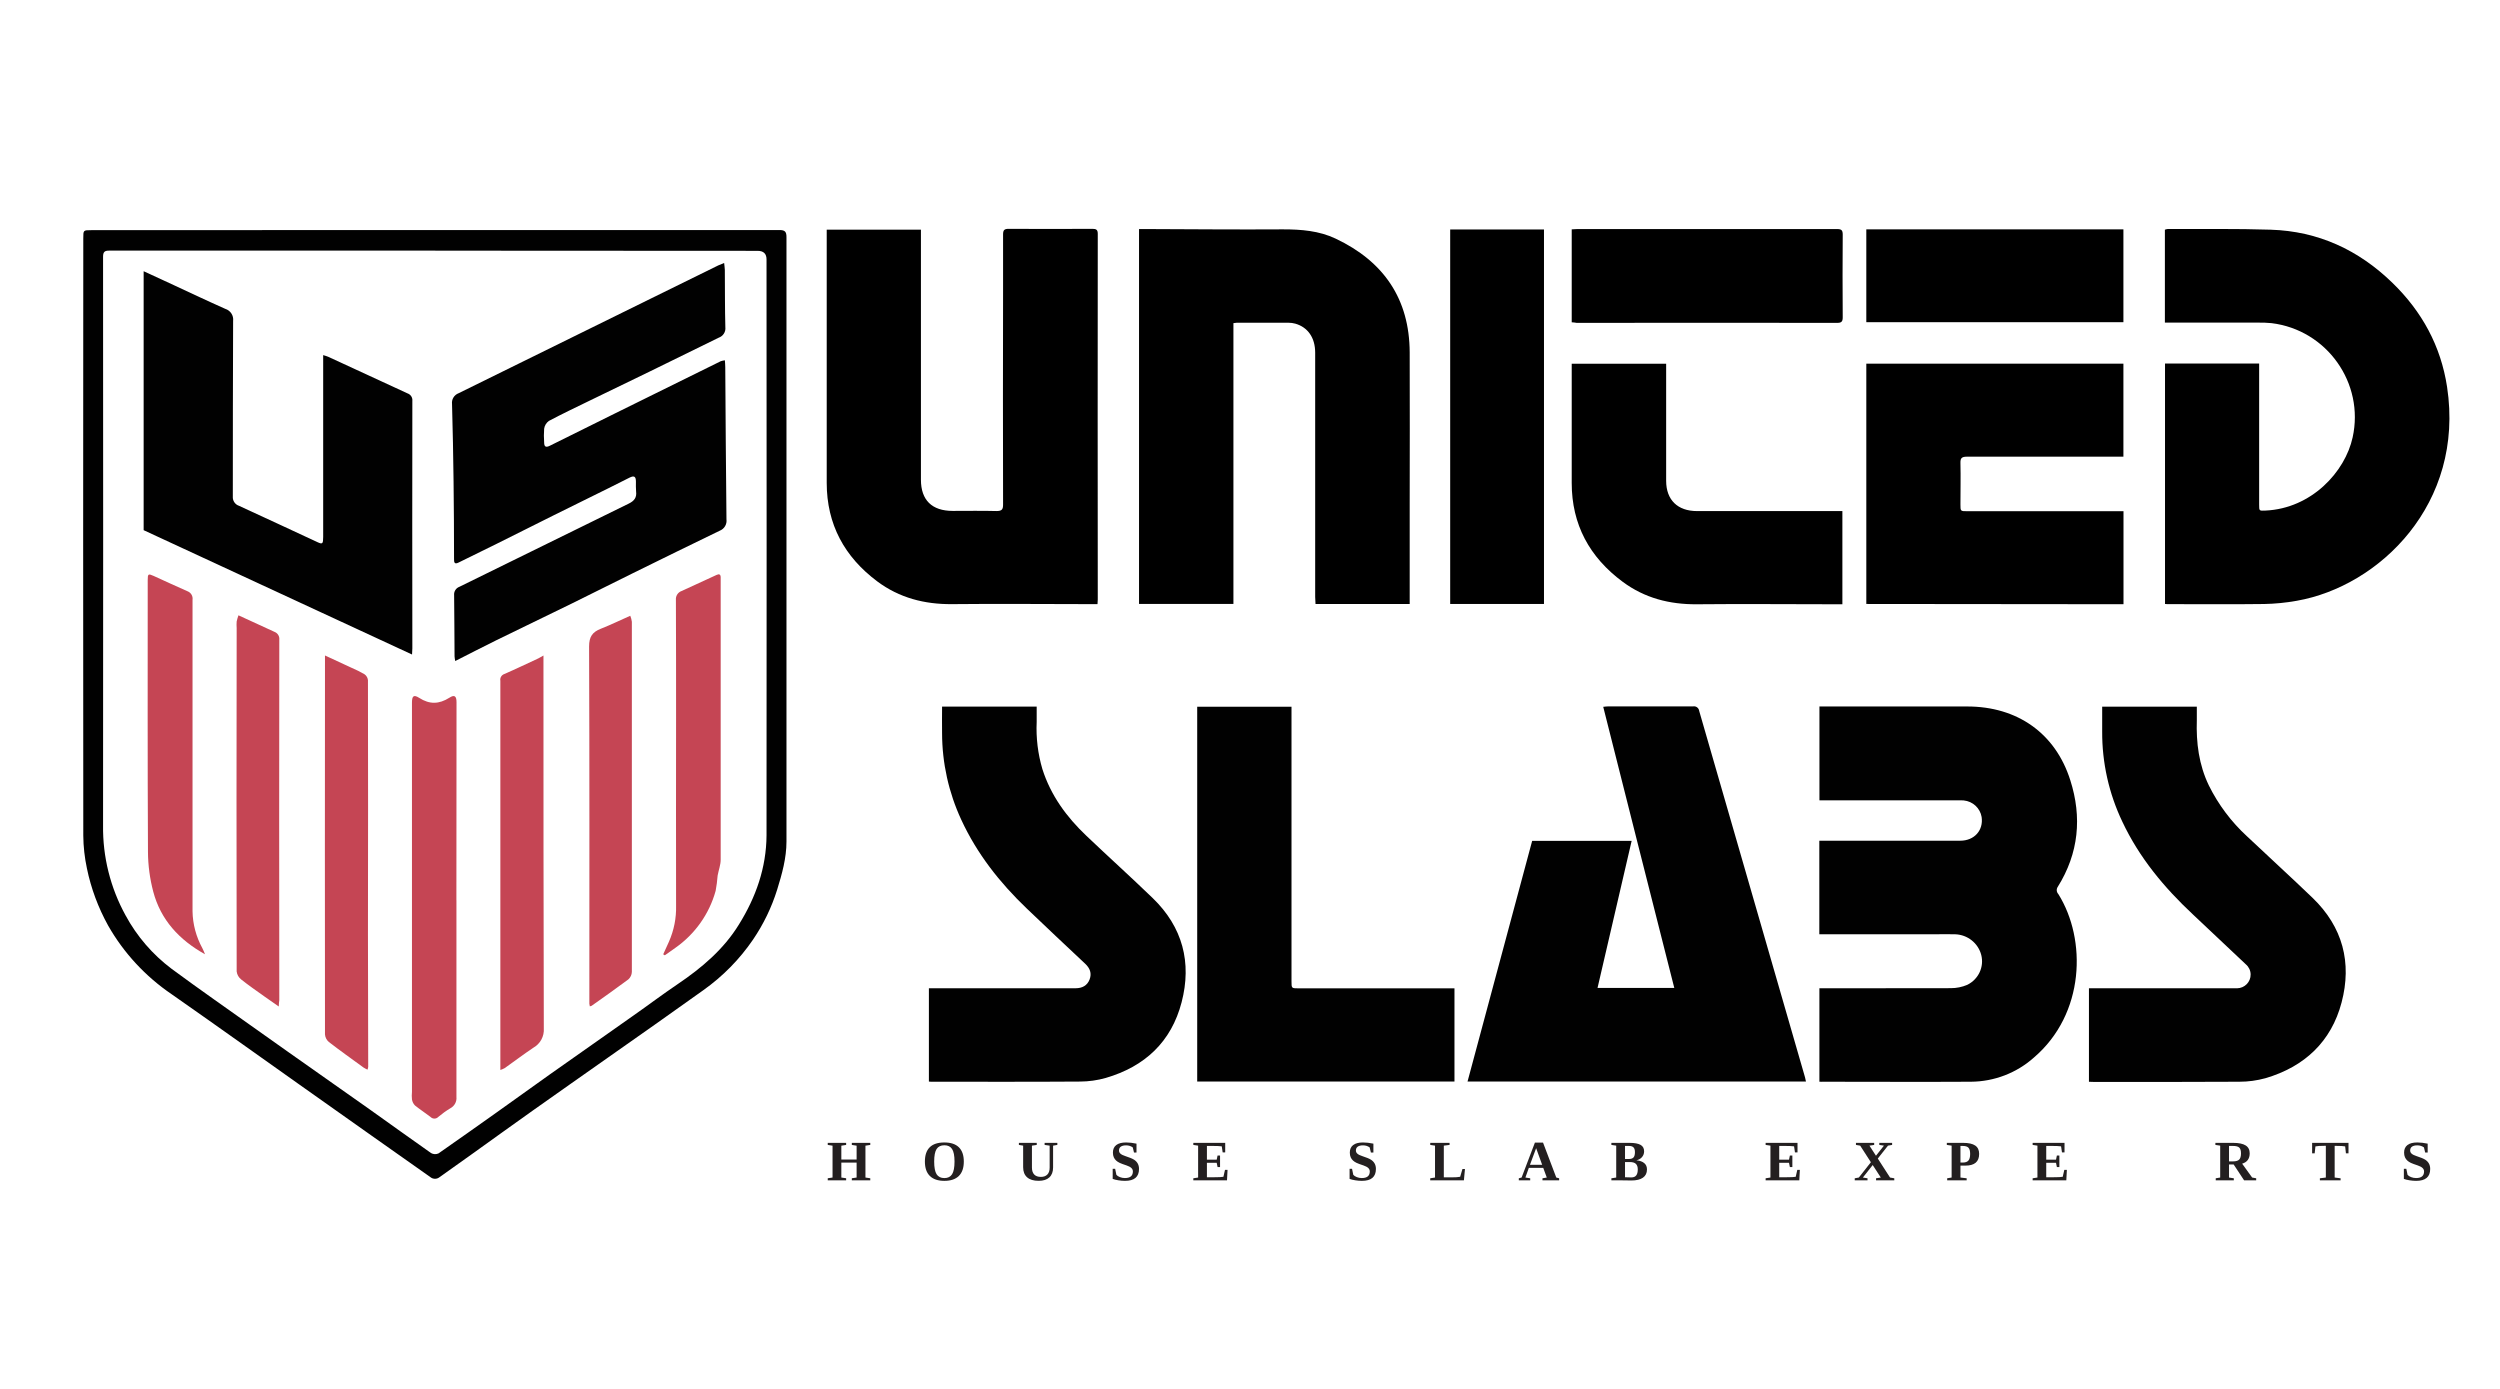 <svg xmlns="http://www.w3.org/2000/svg" xmlns:xlink="http://www.w3.org/1999/xlink" width="1800" viewBox="0 0 1350 750" height="1000" preserveAspectRatio="xMidYMid meet"><defs><g></g></defs><path fill="#000000" d="M 497.301 124.035 L 497.301 259.02 C 497.301 270.066 503.219 275.891 514.477 275.891 C 522.359 275.891 530.219 275.754 538.078 275.961 C 540.992 275.961 541.684 275.152 541.66 272.379 C 541.57 233.848 541.57 195.34 541.66 156.809 L 541.66 126.602 C 541.66 124.289 542.309 123.574 544.645 123.574 C 559.715 123.664 574.785 123.664 589.879 123.574 C 591.984 123.574 592.793 124.035 592.793 126.324 C 592.723 192.105 592.723 257.887 592.793 323.691 C 592.793 324.406 592.723 325.125 592.652 326.234 L 589.301 326.234 C 564.199 326.234 539.117 325.957 514.016 326.234 C 499.199 326.348 485.652 322.836 473.793 314.008 C 455.949 300.691 446.449 283.105 446.426 260.777 L 446.426 124.035 Z M 497.301 124.035 " fill-opacity="1" fill-rule="nonzero"></path><path fill="#000000" d="M 761.234 326.164 L 710.383 326.164 C 710.383 324.848 710.195 323.598 710.195 322.352 L 710.195 190.418 C 710.195 182.398 706.266 176.711 699.449 174.77 C 698.27 174.445 697.066 174.285 695.863 174.285 L 667.781 174.285 C 667.203 174.332 666.625 174.398 666.047 174.492 L 666.047 326.117 L 615.078 326.117 L 615.078 123.688 L 618.613 123.688 C 643.324 123.781 668.059 124.012 692.766 123.852 C 702.66 123.852 712.301 124.613 721.223 128.844 C 747.32 141.184 761.121 161.527 761.234 190.301 C 761.375 217.738 761.234 245.195 761.234 272.633 Z M 761.234 326.164 " fill-opacity="1" fill-rule="nonzero"></path><path fill="#010101" d="M 982.473 584.09 L 982.473 533.68 L 986.059 533.68 C 1008.523 533.68 1030.992 533.68 1053.461 533.609 C 1056.535 533.609 1059.562 533.008 1062.383 531.785 C 1068.395 528.801 1071.516 522.121 1069.875 515.676 C 1068.211 509.293 1062.5 504.742 1055.82 504.512 C 1052.098 504.371 1048.332 504.512 1044.586 504.512 L 982.43 504.512 L 982.43 453.984 L 1058.523 453.984 C 1066.129 453.984 1071.121 448.391 1070.082 441.203 C 1069.297 436.395 1065.32 432.719 1060.418 432.234 C 1059.309 432.141 1058.152 432.164 1057.043 432.164 L 982.496 432.164 L 982.496 381.5 L 1062.316 381.5 C 1089.266 381.5 1109.887 395.875 1117.953 421.301 C 1124.332 441.27 1122.555 460.711 1111.203 478.875 C 1110.348 480.102 1110.488 481.719 1111.504 482.805 C 1126.852 507.352 1125.883 547.5 1098.305 571.078 C 1088.988 579.398 1076.902 584.043 1064.324 584.137 C 1037.742 584.297 1011.137 584.137 984.508 584.137 C 983.836 584.207 983.215 584.137 982.449 584.113 Z M 982.473 584.09 " fill-opacity="1" fill-rule="nonzero"></path><path fill="#000000" d="M 1169.039 174.215 L 1169.039 124.035 C 1169.523 123.852 1170.059 123.734 1170.566 123.664 C 1189.105 123.734 1207.641 123.434 1226.18 124.035 C 1251.863 124.844 1273.59 134.969 1291.828 152.648 C 1307.895 168.227 1318.043 186.836 1321.418 208.91 C 1331.031 272.102 1284.777 316.641 1240.211 324.43 C 1234.41 325.473 1228.539 326.051 1222.645 326.164 C 1205.492 326.395 1188.363 326.234 1171.211 326.234 C 1170.566 326.234 1169.918 326.234 1169.109 326.141 L 1169.109 196.289 L 1219.941 196.289 L 1219.941 272.562 C 1219.941 275.938 1219.941 275.848 1223.406 275.707 C 1248.234 274.551 1266.379 254.789 1270.426 236.184 C 1276.875 206.945 1256.602 178.168 1226.598 174.492 C 1223.984 174.238 1221.352 174.145 1218.738 174.215 Z M 1169.039 174.215 " fill-opacity="1" fill-rule="nonzero"></path><path fill="#010101" d="M 792.465 584.043 C 804.113 540.613 815.766 497.273 827.367 454.074 L 881.09 454.074 C 874.941 480.543 868.883 506.867 862.668 533.473 L 904.113 533.473 C 891.285 482.805 878.5 432.395 865.742 381.684 C 866.852 381.566 867.66 381.453 868.445 381.453 L 914.238 381.453 C 915.762 381.176 917.219 382.168 917.52 383.672 C 917.52 383.719 917.52 383.785 917.543 383.832 C 936.613 449.801 955.66 515.766 974.707 581.734 C 974.914 582.426 975.031 583.168 975.215 584.02 L 792.465 584.02 Z M 792.465 584.043 " fill-opacity="1" fill-rule="nonzero"></path><path fill="#000000" d="M 1007.809 326.117 L 1007.809 196.383 L 1146.641 196.383 L 1146.641 246.605 L 1062.176 246.605 C 1059.242 246.605 1058.547 247.438 1058.641 250.191 C 1058.824 257.586 1058.641 264.98 1058.641 272.379 C 1058.641 276.031 1058.641 276.055 1062.27 276.055 L 1146.688 276.055 L 1146.688 326.281 L 1007.832 326.141 Z M 1007.809 326.117 " fill-opacity="1" fill-rule="nonzero"></path><path fill="#010101" d="M 508.699 381.566 L 559.809 381.566 L 559.809 389.844 C 559.414 398.441 560.453 407.039 562.883 415.293 C 567.41 429.508 575.918 441.156 586.668 451.348 C 598.527 462.629 610.684 473.605 622.473 484.98 C 638.676 500.648 643.625 519.836 638.078 541.191 C 632.527 562.547 618.266 575.93 597.07 582.102 C 592.586 583.375 587.938 584.02 583.246 584.043 C 556.664 584.23 530.059 584.137 503.43 584.137 C 502.875 584.137 502.32 584.137 501.602 584.043 L 501.602 533.656 L 580.844 533.656 C 584.332 533.656 587.105 532.246 588.379 528.918 C 589.648 525.59 588.586 522.863 586.02 520.434 C 575.434 510.496 564.848 500.559 554.375 490.527 C 539.812 476.59 527.539 460.988 519.078 442.637 C 512.281 427.98 508.746 412.055 508.723 395.922 C 508.629 391.23 508.723 386.516 508.723 381.547 Z M 508.699 381.566 " fill-opacity="1" fill-rule="nonzero"></path><path fill="#010101" d="M 1128.031 584.184 L 1128.031 533.68 L 1208.012 533.68 C 1212.125 533.609 1215.41 530.258 1215.34 526.191 C 1215.316 524.109 1214.391 522.145 1212.797 520.781 C 1203.25 511.789 1193.75 502.754 1184.156 493.785 C 1168.602 479.246 1155.215 463.137 1146.086 443.766 C 1138.805 428.512 1135.082 411.848 1135.176 394.973 L 1135.176 381.613 L 1186.285 381.613 L 1186.285 388.848 C 1185.891 401.098 1187.371 412.957 1192.801 424.191 C 1197.91 434.5 1204.891 443.812 1213.398 451.625 C 1225.164 462.742 1237.16 473.652 1248.812 484.863 C 1265.129 500.605 1270.102 519.902 1264.461 541.309 C 1258.914 562.41 1244.512 576 1223.383 582.219 C 1218.785 583.488 1214.047 584.137 1209.262 584.137 C 1182.934 584.32 1156.625 584.23 1130.32 584.23 L 1128.031 584.16 Z M 1128.031 584.184 " fill-opacity="1" fill-rule="nonzero"></path><path fill="#010101" d="M 785.414 533.68 L 785.414 584.02 L 646.488 584.02 L 646.488 381.637 L 697.414 381.637 L 697.414 529.891 C 697.414 533.68 697.414 533.703 701.16 533.703 L 785.414 533.703 Z M 785.414 533.68 " fill-opacity="1" fill-rule="nonzero"></path><path fill="#010101" d="M 234.918 124.219 L 420.977 124.219 C 423.98 124.219 424.695 125.262 424.695 128.035 L 424.695 454.422 C 424.695 463.367 422.293 471.941 419.656 480.449 C 416.676 489.996 412.285 499.078 406.645 507.375 C 399.41 517.984 390.324 527.23 379.805 534.695 C 362.68 546.969 345.41 559.082 328.191 571.172 C 314.734 580.668 301.215 590.102 287.809 599.621 C 276.551 607.598 265.406 615.664 254.195 623.684 C 248.602 627.684 242.941 631.637 237.367 635.656 C 235.934 636.836 233.855 636.836 232.422 635.656 L 200.801 613.352 L 160.973 585.176 C 151.078 578.129 141.117 571.031 131.176 564.027 C 118.371 554.922 105.562 545.883 92.734 536.914 C 78.543 527.277 66.777 514.562 58.363 499.75 C 53.023 490.109 49.164 479.73 46.941 468.961 C 45.695 463.113 45.023 457.172 44.977 451.211 C 44.887 343.684 44.887 236.184 44.977 128.656 C 44.977 124.289 44.977 124.289 49.277 124.289 Z M 235.059 135.336 L 58.965 135.336 C 56.652 135.336 55.656 135.891 55.656 138.598 C 55.727 240.945 55.727 343.316 55.656 445.664 C 55.426 462.652 59.609 479.43 67.84 494.363 C 73.918 505.598 82.379 515.418 92.641 523.141 C 100.18 528.734 107.828 534.164 115.48 539.621 C 128.75 549.051 142.016 558.457 155.309 567.84 C 170.125 578.266 184.852 588.621 199.598 599.047 C 210.695 606.902 221.648 614.879 232.793 622.668 C 234.016 623.359 235.496 623.43 236.77 622.852 C 247.215 615.641 257.527 608.223 267.859 600.941 C 277.613 594.008 287.32 586.98 297.074 580.07 C 311.895 569.574 326.758 559.105 341.645 548.68 C 349.871 542.926 357.801 536.938 366.074 531.344 C 379.02 522.586 390.785 512.621 399.016 499.238 C 408.215 484.445 413.832 468.523 413.926 451.023 C 413.996 347.383 413.996 243.742 413.926 140.098 C 413.926 137 412.316 135.453 409.094 135.453 L 235.059 135.359 Z M 235.059 135.336 " fill-opacity="1" fill-rule="nonzero"></path><path fill="#000000" d="M 994.887 275.914 L 994.887 326.305 L 991.488 326.305 C 966.387 326.305 941.305 326.051 916.27 326.305 C 901.547 326.418 888.094 322.953 876.281 314.191 C 858.297 300.879 848.727 283.195 848.727 260.801 L 848.727 196.402 L 899.723 196.402 L 899.723 259.645 C 899.723 269.93 905.871 275.961 916.34 275.984 L 994.887 275.984 Z M 994.887 275.914 " fill-opacity="1" fill-rule="nonzero"></path><path fill="#000000" d="M 783.102 123.918 L 833.75 123.918 L 833.75 326.141 L 783.102 326.141 Z M 783.102 123.918 " fill-opacity="1" fill-rule="nonzero"></path><path fill="#000000" d="M 848.727 174.031 L 848.727 123.852 C 849.793 123.852 850.785 123.688 851.801 123.688 L 991.906 123.688 C 994.332 123.688 995.094 124.242 995.07 126.715 C 994.957 141.578 994.957 156.465 995.07 171.324 C 995.07 173.613 994.449 174.352 992.09 174.352 C 945.211 174.285 898.312 174.285 851.41 174.352 C 850.555 174.191 849.746 174.098 848.703 174.031 Z M 848.727 174.031 " fill-opacity="1" fill-rule="nonzero"></path><path fill="#000000" d="M 1007.809 123.852 L 1146.641 123.852 L 1146.641 173.984 L 1007.809 173.984 Z M 1007.809 123.852 " fill-opacity="1" fill-rule="nonzero"></path><path fill="#010101" d="M 391.434 194.578 C 391.527 195.988 391.641 197.145 391.641 198.301 C 391.852 225.664 391.965 253.031 392.289 280.398 C 392.66 283.059 391.156 285.625 388.637 286.594 C 372.988 294.176 357.34 301.824 341.758 309.523 C 330.711 314.977 319.707 320.523 308.656 325.957 C 295.18 332.566 281.656 339.039 268.184 345.648 C 260.809 349.277 253.504 353.07 245.828 356.953 C 245.645 356.145 245.527 355.312 245.461 354.457 C 245.367 343.453 245.367 332.43 245.227 321.426 C 245.02 319.414 246.223 317.543 248.117 316.852 C 278.605 301.895 309.074 286.871 339.539 271.941 C 342.477 270.508 343.906 268.68 343.492 265.445 C 343.375 263.664 343.352 261.887 343.398 260.105 C 343.398 257.262 342.453 256.684 339.934 257.934 C 336.188 259.781 332.441 261.699 328.699 263.574 C 318.898 268.449 309.074 273.305 299.25 278.133 C 288.984 283.242 278.746 288.398 268.504 293.504 L 247.609 303.789 C 245.184 304.992 245.184 303.375 245.184 301.711 C 245.184 287.82 245.09 273.926 244.926 260.059 C 244.766 246.191 244.488 232.09 244.094 218.109 C 243.793 215.613 245.273 213.23 247.68 212.328 C 282.398 195.293 317.07 178.215 351.746 161.086 L 387.875 143.312 C 388.754 142.895 389.676 142.57 391.039 142.016 C 391.18 143.52 391.387 144.652 391.41 145.785 C 391.504 156.094 391.41 166.402 391.688 176.688 C 391.988 179.16 390.508 181.52 388.105 182.352 C 375.578 188.477 363.094 194.672 350.543 200.773 C 339.633 206.09 328.676 211.359 317.789 216.652 C 310.621 220.141 303.434 223.562 296.383 227.309 C 294.996 228.324 294.07 229.828 293.84 231.516 C 293.656 233.988 293.656 236.461 293.84 238.934 C 293.84 241.27 294.789 241.754 296.844 240.734 L 332.121 223.238 C 351.168 213.832 370.215 204.449 389.238 195.039 C 389.977 194.809 390.738 194.648 391.527 194.555 Z M 391.434 194.578 " fill-opacity="1" fill-rule="nonzero"></path><path fill="#010101" d="M 77.57 286.316 L 77.57 146.457 L 93.797 153.945 C 103.066 158.242 112.289 162.637 121.629 166.773 C 124.449 167.652 126.23 170.379 125.883 173.266 C 125.699 204.887 125.789 236.508 125.723 268.148 C 125.559 270.344 126.898 272.402 129.027 273.117 C 143.219 279.613 157.367 286.246 171.535 292.812 C 174.148 294.012 174.516 293.668 174.516 289.945 L 174.516 191.758 C 175.812 192.176 176.551 192.359 177.223 192.66 C 191.508 199.246 205.77 205.836 220.055 212.422 C 221.789 213.023 222.875 214.711 222.668 216.512 C 222.598 261.031 222.598 305.547 222.668 350.086 C 222.668 350.941 222.574 351.82 222.504 353.438 L 77.617 286.316 Z M 77.57 286.316 " fill-opacity="1" fill-rule="nonzero"></path><path fill="#c54554" d="M 246.477 486.113 L 246.477 592.367 C 246.73 594.863 245.438 597.266 243.219 598.445 C 240.906 599.832 238.734 601.402 236.676 603.137 C 235.59 604.293 233.762 604.34 232.605 603.273 C 232.562 603.23 232.516 603.184 232.469 603.137 C 229.719 601.012 226.781 599.137 224.102 596.965 C 223.223 596.086 222.668 594.953 222.461 593.73 C 222.32 592.367 222.32 590.977 222.461 589.59 L 222.461 379.441 C 222.461 375.812 223.383 374.957 226.367 376.852 C 231.984 380.457 237.066 380.32 242.684 376.762 C 245.461 374.98 246.523 375.906 246.523 379.234 L 246.453 486.137 Z M 246.477 486.113 " fill-opacity="1" fill-rule="nonzero"></path><path fill="#c54554" d="M 293.469 353.969 L 293.469 361.273 C 293.469 425.945 293.469 490.617 293.656 555.312 C 293.957 559.59 291.758 563.68 287.992 565.785 C 282.746 569.297 277.727 573.113 272.574 576.762 C 271.812 577.18 271.023 577.527 270.191 577.781 L 270.191 367.629 C 269.891 366.059 270.793 364.512 272.32 363.98 C 278.516 361.297 284.594 358.34 290.719 355.52 C 291.527 355.059 292.336 354.57 293.492 353.969 Z M 293.469 353.969 " fill-opacity="1" fill-rule="nonzero"></path><path fill="#c54554" d="M 175.512 353.969 C 180.551 356.281 185.219 358.453 189.891 360.629 C 192.293 361.645 194.652 362.824 196.895 364.141 C 197.91 364.879 198.559 366.035 198.695 367.285 C 198.789 413.07 198.789 458.859 198.695 504.625 C 198.695 528.457 198.789 552.285 198.836 576.117 C 198.766 576.625 198.629 577.133 198.441 577.617 C 197.727 577.297 197.031 576.902 196.363 576.508 C 190.074 571.934 183.742 567.426 177.594 562.688 C 176.367 561.648 175.605 560.168 175.488 558.574 C 175.418 492.027 175.418 425.484 175.488 358.918 L 175.488 353.945 Z M 175.512 353.969 " fill-opacity="1" fill-rule="nonzero"></path><path fill="#c54554" d="M 340.348 332.52 C 340.766 333.562 341.066 334.648 341.203 335.758 L 341.203 524.828 C 341.156 526.375 340.465 527.809 339.332 528.848 C 332.789 533.727 326.18 538.395 319.543 543.086 C 319.223 543.25 318.852 543.363 318.504 543.41 C 318.387 542.949 318.297 542.484 318.25 542.023 C 318.25 477.723 318.367 413.395 318.109 349.094 C 318.109 343.777 319.938 341.305 324.445 339.523 C 329.555 337.512 334.547 335.086 340.324 332.52 Z M 340.348 332.52 " fill-opacity="1" fill-rule="nonzero"></path><path fill="#c54554" d="M 150.523 543.504 C 147.426 541.352 144.93 539.621 142.457 537.863 C 138.363 534.926 134.18 532.062 130.25 528.918 C 128.887 527.855 128.008 526.305 127.801 524.617 C 127.688 462.812 127.688 400.984 127.801 339.156 C 127.707 337.977 127.707 336.773 127.801 335.594 C 128.055 334.461 128.379 333.352 128.773 332.266 C 135.543 335.387 141.832 338.277 148.234 341.211 C 149.945 341.859 151.008 343.57 150.824 345.371 C 150.73 410.277 150.73 475.156 150.824 540.059 C 150.684 540.914 150.617 541.77 150.523 543.527 Z M 150.523 543.504 " fill-opacity="1" fill-rule="nonzero"></path><path fill="#c54554" d="M 110.719 515.305 C 96.734 507.539 86.77 496.676 82.75 481.488 C 80.922 474.508 79.953 467.344 79.906 460.133 C 79.652 411.176 79.766 362.199 79.766 313.242 C 79.766 309.871 80.043 309.684 83.027 311.023 C 89.082 313.777 95.117 316.594 101.195 319.254 C 103.09 319.945 104.27 321.887 103.969 323.875 L 103.969 492.121 C 104.086 499.102 105.934 505.918 109.285 512.047 C 109.816 513.109 110.281 514.195 110.695 515.281 Z M 110.719 515.305 " fill-opacity="1" fill-rule="nonzero"></path><path fill="#c54554" d="M 358.148 515.305 C 359.188 513.039 360.18 510.773 361.223 508.531 C 363.949 502.359 365.266 495.68 365.082 488.953 C 364.988 455.141 365.082 421.277 365.082 387.438 C 365.082 366.359 365.082 345.094 364.988 323.922 C 364.805 321.82 366.074 319.832 368.086 319.137 C 374.398 316.273 380.684 313.359 386.973 310.449 C 388.336 309.824 389.121 310.125 389.168 311.672 L 389.168 464.246 C 389.168 467.09 388.035 469.934 387.527 472.773 C 387.32 475.57 386.949 478.344 386.441 481.074 C 383.02 493.484 375.344 504.348 364.758 511.789 C 362.863 513.18 360.945 514.52 359.004 515.859 L 358.125 515.328 Z M 358.148 515.305 " fill-opacity="1" fill-rule="nonzero"></path><g fill="#231f20" fill-opacity="1"><g transform="translate(446.449, 637.368)"><g><path d="M 0.531 0 L 0.531 -1.109 L 3.125 -1.5 L 3.125 -18.703 L 0.531 -19.109 L 0.531 -20.219 L 10.469 -20.219 L 10.469 -19.109 L 7.875 -18.703 L 7.875 -11.234 L 16.125 -11.234 L 16.125 -18.703 L 13.531 -19.109 L 13.531 -20.219 L 23.5 -20.219 L 23.5 -19.109 L 20.891 -18.703 L 20.891 -1.5 L 23.5 -1.109 L 23.5 0 L 13.531 0 L 13.531 -1.109 L 16.125 -1.5 L 16.125 -9.578 L 7.875 -9.578 L 7.875 -1.5 L 10.469 -1.109 L 10.469 0 Z M 0.531 0 "></path></g></g></g><g fill="#231f20" fill-opacity="1"><g transform="translate(497.942, 637.368)"><g><path d="M 6.516 -10.125 C 6.516 -6.926 6.953 -4.641 7.828 -3.266 C 8.711 -1.891 10.109 -1.203 12.016 -1.203 C 13.91 -1.203 15.297 -1.891 16.172 -3.266 C 17.055 -4.648 17.5 -6.938 17.5 -10.125 C 17.5 -13.312 17.055 -15.57 16.172 -16.906 C 15.297 -18.25 13.91 -18.922 12.016 -18.922 C 10.109 -18.922 8.711 -18.25 7.828 -16.906 C 6.953 -15.57 6.516 -13.312 6.516 -10.125 Z M 1.5 -10.125 C 1.5 -17 5.004 -20.438 12.016 -20.438 C 15.473 -20.438 18.086 -19.566 19.859 -17.828 C 21.629 -16.086 22.516 -13.52 22.516 -10.125 C 22.516 -6.695 21.617 -4.102 19.828 -2.344 C 18.035 -0.582 15.43 0.297 12.016 0.297 C 8.609 0.297 6.004 -0.578 4.203 -2.328 C 2.398 -4.086 1.5 -6.688 1.5 -10.125 Z M 1.5 -10.125 "></path></g></g></g><g fill="#231f20" fill-opacity="1"><g transform="translate(549.435, 637.368)"><g><path d="M 12.641 -1.844 C 14.141 -1.844 15.301 -2.266 16.125 -3.109 C 16.957 -3.953 17.375 -5.191 17.375 -6.828 L 17.375 -18.719 L 14.656 -19.109 L 14.656 -20.219 L 21.531 -20.219 L 21.531 -19.109 L 19.234 -18.719 L 19.234 -6.953 C 19.234 -4.617 18.562 -2.828 17.219 -1.578 C 15.875 -0.336 13.945 0.281 11.438 0.281 C 8.738 0.281 6.664 -0.348 5.219 -1.609 C 3.781 -2.867 3.062 -4.691 3.062 -7.078 L 3.062 -18.719 L 0.766 -19.109 L 0.766 -20.219 L 10.406 -20.219 L 10.406 -19.109 L 7.812 -18.719 L 7.812 -6.859 C 7.812 -5.242 8.219 -4.004 9.031 -3.141 C 9.852 -2.273 11.055 -1.844 12.641 -1.844 Z M 12.641 -1.844 "></path></g></g></g><g fill="#231f20" fill-opacity="1"><g transform="translate(599.21, 637.368)"><g><path d="M 1.641 -6.203 L 2.969 -6.203 L 3.641 -2.953 C 4.066 -2.461 4.707 -2.051 5.562 -1.719 C 6.414 -1.383 7.301 -1.219 8.219 -1.219 C 11.102 -1.219 12.547 -2.406 12.547 -4.781 C 12.547 -5.52 12.27 -6.145 11.719 -6.656 C 11.176 -7.176 10.316 -7.633 9.141 -8.031 C 7.41 -8.602 6.164 -9.066 5.406 -9.422 C 4.645 -9.785 4.004 -10.207 3.484 -10.688 C 2.961 -11.164 2.547 -11.75 2.234 -12.438 C 1.922 -13.133 1.766 -13.984 1.766 -14.984 C 1.766 -16.766 2.367 -18.117 3.578 -19.047 C 4.785 -19.973 6.555 -20.438 8.891 -20.438 C 10.578 -20.438 12.445 -20.223 14.5 -19.797 L 14.5 -14.984 L 13.156 -14.984 L 12.484 -17.766 C 11.453 -18.504 10.254 -18.875 8.891 -18.875 C 7.66 -18.875 6.711 -18.645 6.047 -18.188 C 5.379 -17.727 5.047 -17.023 5.047 -16.078 C 5.047 -15.41 5.32 -14.836 5.875 -14.359 C 6.426 -13.879 7.289 -13.453 8.469 -13.078 C 10.77 -12.328 12.348 -11.672 13.203 -11.109 C 14.066 -10.555 14.723 -9.867 15.172 -9.047 C 15.629 -8.223 15.859 -7.254 15.859 -6.141 C 15.859 -1.848 13.332 0.297 8.281 0.297 C 7.125 0.297 5.941 0.195 4.734 0 C 3.535 -0.188 2.504 -0.441 1.641 -0.766 Z M 1.641 -6.203 "></path></g></g></g><g fill="#231f20" fill-opacity="1"><g transform="translate(643.861, 637.368)"><g><path d="M 0.531 -1.094 L 3.125 -1.5 L 3.125 -18.719 L 0.531 -19.109 L 0.531 -20.219 L 17.75 -20.219 L 17.75 -15.078 L 16.375 -15.078 L 15.891 -18.344 C 14.766 -18.488 13.133 -18.562 11 -18.562 L 7.875 -18.562 L 7.875 -11.141 L 13.156 -11.141 L 13.625 -13.375 L 14.969 -13.375 L 14.969 -7.156 L 13.625 -7.156 L 13.156 -9.453 L 7.875 -9.453 L 7.875 -1.656 L 11.688 -1.656 C 14.281 -1.656 15.977 -1.738 16.781 -1.906 L 17.641 -5.641 L 19.016 -5.641 L 18.719 0 L 0.531 0 Z M 0.531 -1.094 "></path></g></g></g><g fill="#231f20" fill-opacity="1"><g transform="translate(691.933, 637.368)"><g></g></g></g><g fill="#231f20" fill-opacity="1"><g transform="translate(727.135, 637.368)"><g><path d="M 1.641 -6.203 L 2.969 -6.203 L 3.641 -2.953 C 4.066 -2.461 4.707 -2.051 5.562 -1.719 C 6.414 -1.383 7.301 -1.219 8.219 -1.219 C 11.102 -1.219 12.547 -2.406 12.547 -4.781 C 12.547 -5.52 12.27 -6.145 11.719 -6.656 C 11.176 -7.176 10.316 -7.633 9.141 -8.031 C 7.41 -8.602 6.164 -9.066 5.406 -9.422 C 4.645 -9.785 4.004 -10.207 3.484 -10.688 C 2.961 -11.164 2.547 -11.75 2.234 -12.438 C 1.922 -13.133 1.766 -13.984 1.766 -14.984 C 1.766 -16.766 2.367 -18.117 3.578 -19.047 C 4.785 -19.973 6.555 -20.438 8.891 -20.438 C 10.578 -20.438 12.445 -20.223 14.5 -19.797 L 14.5 -14.984 L 13.156 -14.984 L 12.484 -17.766 C 11.453 -18.504 10.254 -18.875 8.891 -18.875 C 7.66 -18.875 6.711 -18.645 6.047 -18.188 C 5.379 -17.727 5.047 -17.023 5.047 -16.078 C 5.047 -15.41 5.32 -14.836 5.875 -14.359 C 6.426 -13.879 7.289 -13.453 8.469 -13.078 C 10.77 -12.328 12.348 -11.672 13.203 -11.109 C 14.066 -10.555 14.723 -9.867 15.172 -9.047 C 15.629 -8.223 15.859 -7.254 15.859 -6.141 C 15.859 -1.848 13.332 0.297 8.281 0.297 C 7.125 0.297 5.941 0.195 4.734 0 C 3.535 -0.188 2.504 -0.441 1.641 -0.766 Z M 1.641 -6.203 "></path></g></g></g><g fill="#231f20" fill-opacity="1"><g transform="translate(771.786, 637.368)"><g><path d="M 10.984 -19.109 L 7.875 -18.719 L 7.875 -1.594 L 11.984 -1.594 C 14.129 -1.594 15.703 -1.695 16.703 -1.906 L 17.938 -6.109 L 19.297 -6.109 L 18.719 0 L 0.531 0 L 0.531 -1.094 L 3.125 -1.5 L 3.125 -18.719 L 0.547 -19.109 L 0.547 -20.219 L 10.984 -20.219 Z M 10.984 -19.109 "></path></g></g></g><g fill="#231f20" fill-opacity="1"><g transform="translate(819.858, 637.368)"><g><path d="M 6.453 -1.094 L 6.453 0 L 0.297 0 L 0.297 -1.094 L 1.812 -1.5 L 9 -20.375 L 13.375 -20.375 L 20.531 -1.5 L 22.078 -1.094 L 22.078 0 L 13.078 0 L 13.078 -1.094 L 15.406 -1.5 L 13.484 -6.734 L 5.719 -6.734 L 3.859 -1.5 Z M 9.656 -17.344 L 6.328 -8.391 L 12.906 -8.391 Z M 9.656 -17.344 "></path></g></g></g><g fill="#231f20" fill-opacity="1"><g transform="translate(869.633, 637.368)"><g><path d="M 13.234 -15.219 C 13.234 -16.395 12.977 -17.242 12.469 -17.766 C 11.969 -18.297 11.133 -18.562 9.969 -18.562 L 7.875 -18.562 L 7.875 -11.516 L 10.078 -11.516 C 11.16 -11.516 11.957 -11.797 12.469 -12.359 C 12.977 -12.922 13.234 -13.875 13.234 -15.219 Z M 14.766 -5.891 C 14.766 -7.234 14.426 -8.227 13.75 -8.875 C 13.082 -9.531 11.992 -9.859 10.484 -9.859 L 7.875 -9.859 L 7.875 -1.656 C 9.32 -1.594 10.461 -1.562 11.297 -1.562 C 12.473 -1.562 13.344 -1.914 13.906 -2.625 C 14.477 -3.344 14.766 -4.43 14.766 -5.891 Z M 0.516 0 L 0.516 -1.094 L 3.125 -1.5 L 3.125 -18.719 L 0.516 -19.109 L 0.516 -20.219 L 10.328 -20.219 C 13.016 -20.219 14.992 -19.859 16.266 -19.141 C 17.547 -18.422 18.188 -17.258 18.188 -15.656 C 18.188 -14.445 17.805 -13.406 17.047 -12.531 C 16.297 -11.656 15.285 -11.082 14.016 -10.812 C 15.898 -10.613 17.32 -10.098 18.281 -9.266 C 19.25 -8.441 19.734 -7.316 19.734 -5.891 C 19.734 -3.93 19.008 -2.441 17.562 -1.422 C 16.113 -0.41 14.039 0.094 11.344 0.094 L 4.469 0 Z M 0.516 0 "></path></g></g></g><g fill="#231f20" fill-opacity="1"><g transform="translate(917.705, 637.368)"><g></g></g></g><g fill="#231f20" fill-opacity="1"><g transform="translate(952.906, 637.368)"><g><path d="M 0.531 -1.094 L 3.125 -1.5 L 3.125 -18.719 L 0.531 -19.109 L 0.531 -20.219 L 17.75 -20.219 L 17.75 -15.078 L 16.375 -15.078 L 15.891 -18.344 C 14.766 -18.488 13.133 -18.562 11 -18.562 L 7.875 -18.562 L 7.875 -11.141 L 13.156 -11.141 L 13.625 -13.375 L 14.969 -13.375 L 14.969 -7.156 L 13.625 -7.156 L 13.156 -9.453 L 7.875 -9.453 L 7.875 -1.656 L 11.688 -1.656 C 14.281 -1.656 15.977 -1.738 16.781 -1.906 L 17.641 -5.641 L 19.016 -5.641 L 18.719 0 L 0.531 0 Z M 0.531 -1.094 "></path></g></g></g><g fill="#231f20" fill-opacity="1"><g transform="translate(1000.978, 637.368)"><g><path d="M 4.969 -1.5 L 7.484 -1.094 L 7.484 0 L 0.578 0 L 0.578 -1.094 L 2.797 -1.5 L 9.297 -9.766 L 3.516 -18.719 L 1.234 -19.109 L 1.234 -20.219 L 11.078 -20.219 L 11.078 -19.109 L 8.516 -18.719 L 12.047 -13.266 L 16.344 -18.719 L 13.844 -19.109 L 13.844 -20.219 L 20.766 -20.219 L 20.766 -19.109 L 18.531 -18.719 L 13.031 -11.75 L 19.641 -1.5 L 21.938 -1.094 L 21.938 0 L 12.094 0 L 12.094 -1.094 L 14.656 -1.5 L 10.281 -8.25 Z M 4.969 -1.5 "></path></g></g></g><g fill="#231f20" fill-opacity="1"><g transform="translate(1050.753, 637.368)"><g><path d="M 13.125 -14.234 C 13.125 -15.836 12.828 -16.957 12.234 -17.594 C 11.641 -18.238 10.586 -18.562 9.078 -18.562 L 7.891 -18.562 L 7.891 -9.594 L 9.141 -9.594 C 10.535 -9.594 11.547 -9.941 12.172 -10.641 C 12.805 -11.348 13.125 -12.547 13.125 -14.234 Z M 7.891 -7.938 L 7.891 -1.5 L 11.25 -1.094 L 11.25 0 L 0.719 0 L 0.719 -1.094 L 3.125 -1.5 L 3.125 -18.719 L 0.531 -19.109 L 0.531 -20.219 L 9.438 -20.219 C 12.301 -20.219 14.441 -19.738 15.859 -18.781 C 17.273 -17.82 17.984 -16.316 17.984 -14.266 C 17.984 -10.047 15.52 -7.938 10.594 -7.938 Z M 7.891 -7.938 "></path></g></g></g><g fill="#231f20" fill-opacity="1"><g transform="translate(1097.092, 637.368)"><g><path d="M 0.531 -1.094 L 3.125 -1.5 L 3.125 -18.719 L 0.531 -19.109 L 0.531 -20.219 L 17.75 -20.219 L 17.75 -15.078 L 16.375 -15.078 L 15.891 -18.344 C 14.766 -18.488 13.133 -18.562 11 -18.562 L 7.875 -18.562 L 7.875 -11.141 L 13.156 -11.141 L 13.625 -13.375 L 14.969 -13.375 L 14.969 -7.156 L 13.625 -7.156 L 13.156 -9.453 L 7.875 -9.453 L 7.875 -1.656 L 11.688 -1.656 C 14.281 -1.656 15.977 -1.738 16.781 -1.906 L 17.641 -5.641 L 19.016 -5.641 L 18.719 0 L 0.531 0 Z M 0.531 -1.094 "></path></g></g></g><g fill="#231f20" fill-opacity="1"><g transform="translate(1195.778, 637.368)"><g><path d="M 7.891 -8.562 L 7.891 -1.5 L 10.484 -1.094 L 10.484 0 L 0.719 0 L 0.719 -1.094 L 3.125 -1.5 L 3.125 -18.719 L 0.531 -19.109 L 0.531 -20.219 L 10.188 -20.219 C 13.164 -20.219 15.391 -19.758 16.859 -18.844 C 18.328 -17.926 19.062 -16.5 19.062 -14.562 C 19.062 -11.664 17.703 -9.805 14.984 -8.984 L 20.375 -1.5 L 22.562 -1.094 L 22.562 0 L 16.031 0 L 10.391 -8.562 Z M 14.359 -14.531 C 14.359 -16.039 14.047 -17.086 13.422 -17.672 C 12.797 -18.266 11.656 -18.562 10 -18.562 L 7.891 -18.562 L 7.891 -10.219 L 10.078 -10.219 C 11.617 -10.219 12.719 -10.539 13.375 -11.188 C 14.031 -11.832 14.359 -12.945 14.359 -14.531 Z M 14.359 -14.531 "></path></g></g></g><g fill="#231f20" fill-opacity="1"><g transform="translate(1248.063, 637.368)"><g><path d="M 4.672 0 L 4.672 -1.094 L 7.891 -1.5 L 7.891 -18.625 L 7.109 -18.625 C 4.805 -18.625 3.191 -18.52 2.266 -18.312 L 1.859 -14.562 L 0.484 -14.562 L 0.484 -20.219 L 20.125 -20.219 L 20.125 -14.562 L 18.734 -14.562 L 18.328 -18.312 C 17.492 -18.5 15.848 -18.594 13.391 -18.594 L 12.656 -18.594 L 12.656 -1.5 L 15.859 -1.094 L 15.859 0 Z M 4.672 0 "></path></g></g></g><g fill="#231f20" fill-opacity="1"><g transform="translate(1296.444, 637.368)"><g><path d="M 1.641 -6.203 L 2.969 -6.203 L 3.641 -2.953 C 4.066 -2.461 4.707 -2.051 5.562 -1.719 C 6.414 -1.383 7.301 -1.219 8.219 -1.219 C 11.102 -1.219 12.547 -2.406 12.547 -4.781 C 12.547 -5.52 12.27 -6.145 11.719 -6.656 C 11.176 -7.176 10.316 -7.633 9.141 -8.031 C 7.41 -8.602 6.164 -9.066 5.406 -9.422 C 4.645 -9.785 4.004 -10.207 3.484 -10.688 C 2.961 -11.164 2.547 -11.75 2.234 -12.438 C 1.922 -13.133 1.766 -13.984 1.766 -14.984 C 1.766 -16.766 2.367 -18.117 3.578 -19.047 C 4.785 -19.973 6.555 -20.438 8.891 -20.438 C 10.578 -20.438 12.445 -20.223 14.5 -19.797 L 14.5 -14.984 L 13.156 -14.984 L 12.484 -17.766 C 11.453 -18.504 10.254 -18.875 8.891 -18.875 C 7.66 -18.875 6.711 -18.645 6.047 -18.188 C 5.379 -17.727 5.047 -17.023 5.047 -16.078 C 5.047 -15.41 5.32 -14.836 5.875 -14.359 C 6.426 -13.879 7.289 -13.453 8.469 -13.078 C 10.77 -12.328 12.348 -11.672 13.203 -11.109 C 14.066 -10.555 14.723 -9.867 15.172 -9.047 C 15.629 -8.223 15.859 -7.254 15.859 -6.141 C 15.859 -1.848 13.332 0.297 8.281 0.297 C 7.125 0.297 5.941 0.195 4.734 0 C 3.535 -0.188 2.504 -0.441 1.641 -0.766 Z M 1.641 -6.203 "></path></g></g></g></svg>